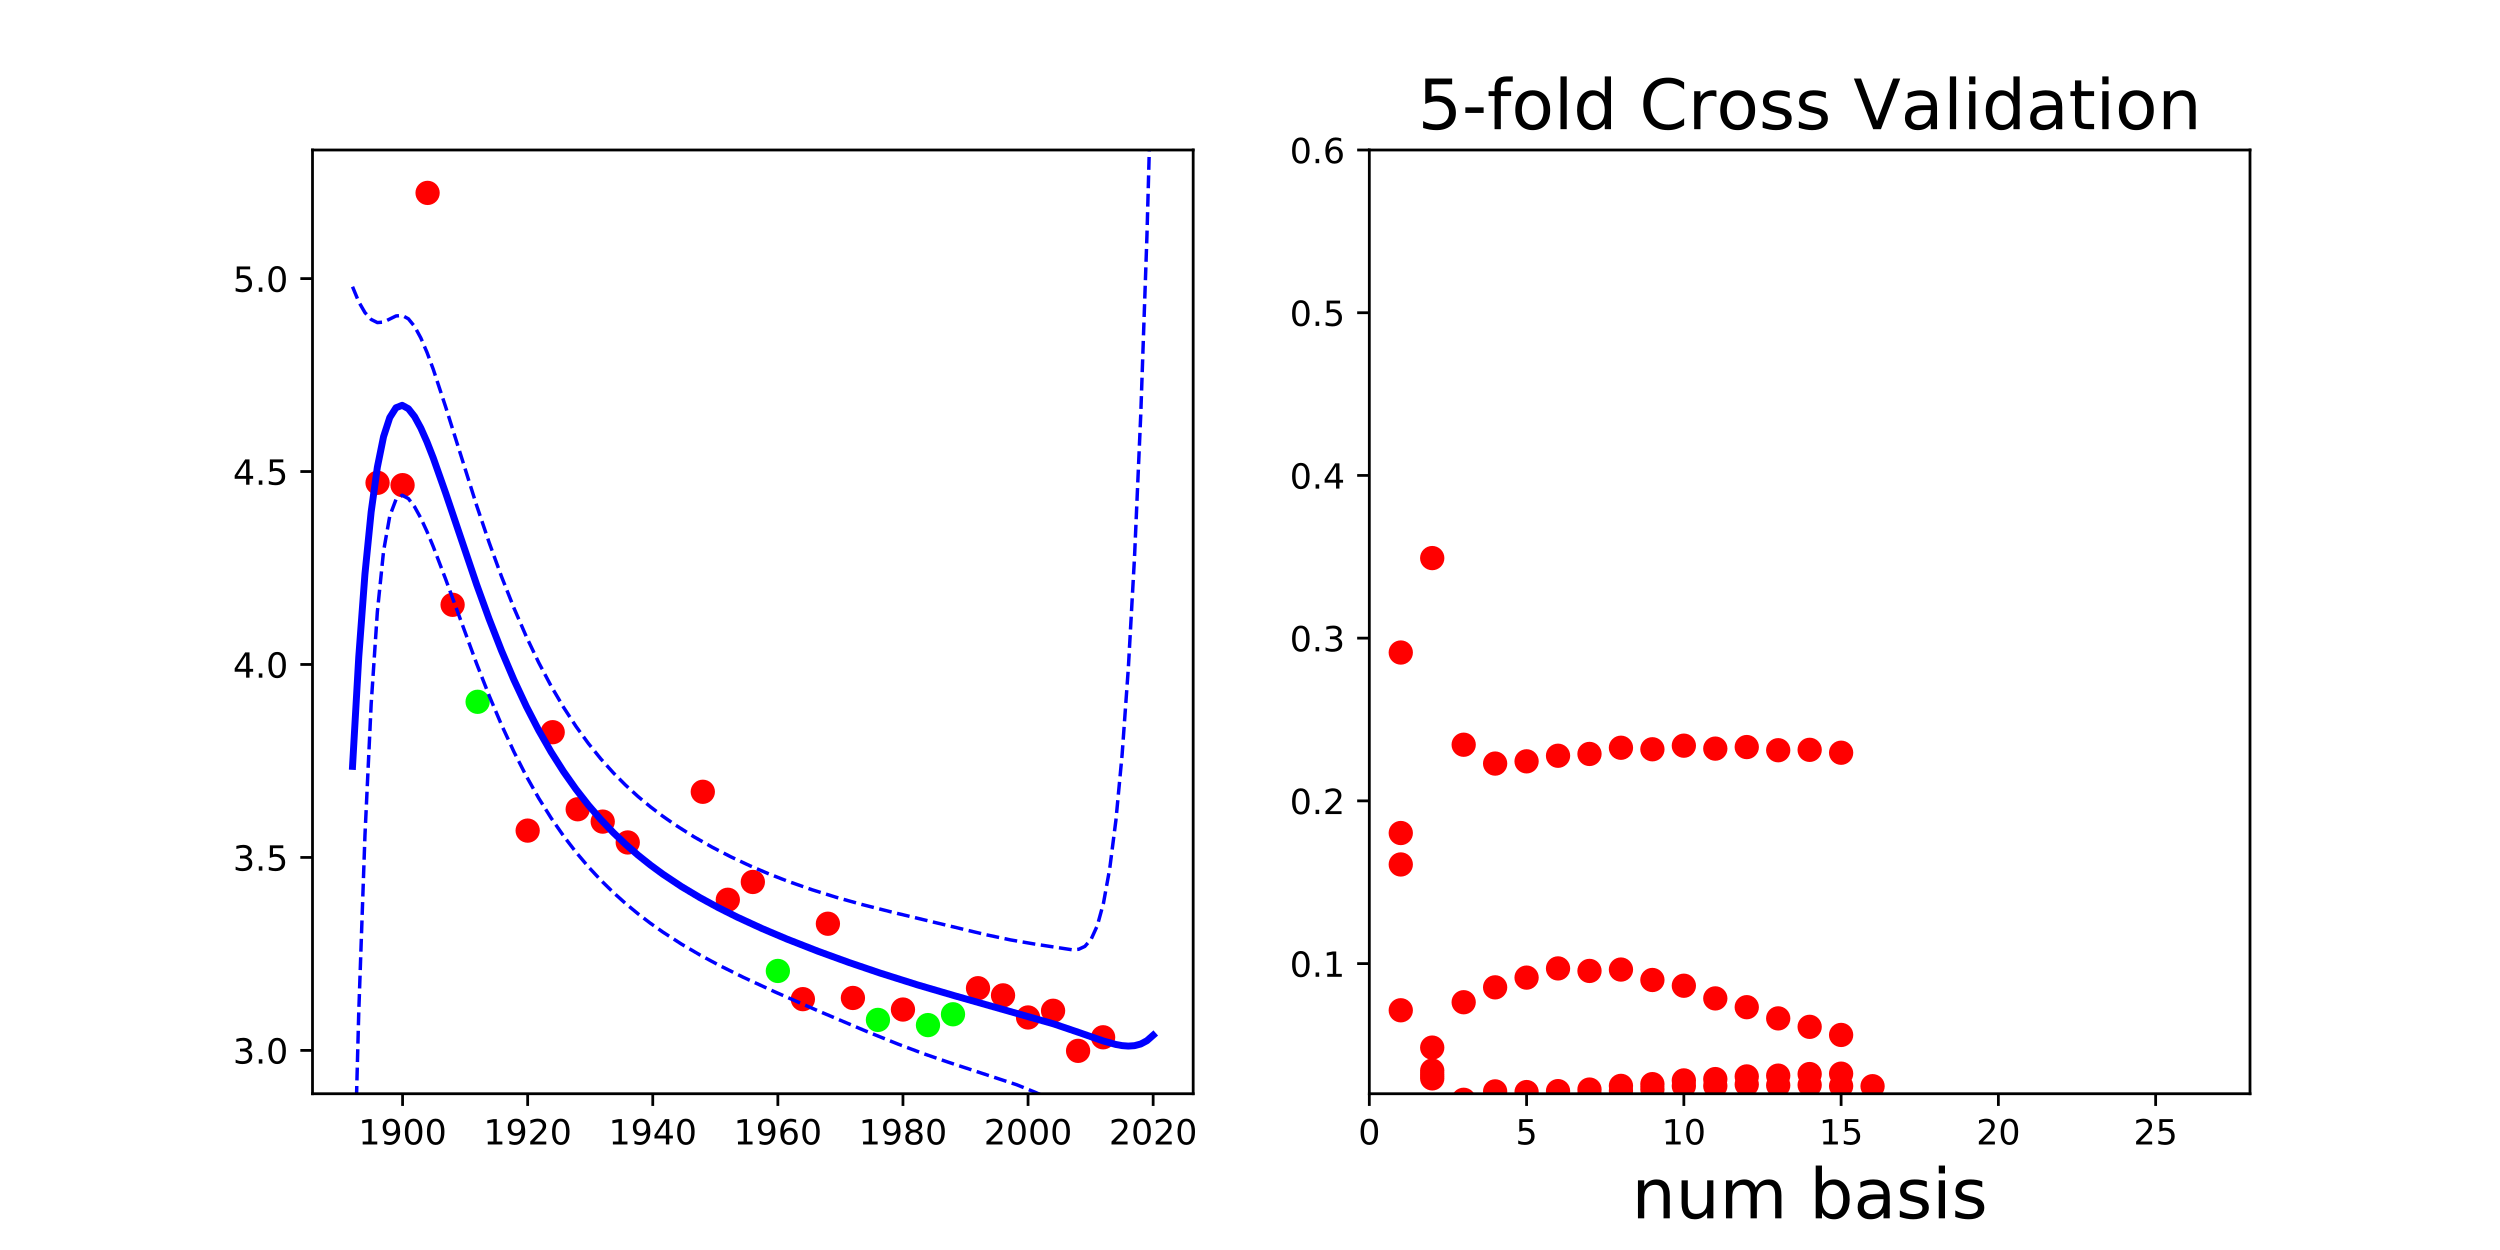 <?xml version="1.0" encoding="utf-8" standalone="no"?>
<!DOCTYPE svg PUBLIC "-//W3C//DTD SVG 1.1//EN"
  "http://www.w3.org/Graphics/SVG/1.1/DTD/svg11.dtd">
<!-- Created with matplotlib (http://matplotlib.org/) -->
<svg height="360pt" version="1.1" viewBox="0 0 720 360" width="720pt" xmlns="http://www.w3.org/2000/svg" xmlns:xlink="http://www.w3.org/1999/xlink">
 <defs>
  <style type="text/css">
*{stroke-linecap:butt;stroke-linejoin:round;}
  </style>
 </defs>
 <g id="figure_1">
  <g id="patch_1">
   <path d="M 0 360 
L 720 360 
L 720 0 
L 0 0 
z
" style="fill:none;"/>
  </g>
  <g id="axes_1">
   <g id="patch_2">
    <path d="M 90 315 
L 343.636 315 
L 343.636 43.2 
L 90 43.2 
z
" style="fill:none;"/>
   </g>
   <g id="matplotlib.axis_1">
    <g id="xtick_1">
     <g id="line2d_1">
      <defs>
       <path d="M 0 0 
L 0 3.5 
" id="m664e2041d6" style="stroke:#000000;stroke-width:0.8;"/>
      </defs>
      <g>
       <use style="stroke:#000000;stroke-width:0.8;" x="115.94" xlink:href="#m664e2041d6" y="315"/>
      </g>
     </g>
     <g id="text_1">
      <!-- 1900 -->
      <defs>
       <path d="M 12.406 8.297 
L 28.516 8.297 
L 28.516 63.922 
L 10.984 60.406 
L 10.984 69.391 
L 28.422 72.906 
L 38.281 72.906 
L 38.281 8.297 
L 54.391 8.297 
L 54.391 0 
L 12.406 0 
z
" id="DejaVuSans-31"/>
       <path d="M 10.984 1.516 
L 10.984 10.5 
Q 14.703 8.734 18.5 7.812 
Q 22.312 6.891 25.984 6.891 
Q 35.75 6.891 40.891 13.453 
Q 46.047 20.016 46.781 33.406 
Q 43.953 29.203 39.594 26.953 
Q 35.25 24.703 29.984 24.703 
Q 19.047 24.703 12.672 31.312 
Q 6.297 37.938 6.297 49.422 
Q 6.297 60.641 12.938 67.422 
Q 19.578 74.219 30.609 74.219 
Q 43.266 74.219 49.922 64.516 
Q 56.594 54.828 56.594 36.375 
Q 56.594 19.141 48.406 8.859 
Q 40.234 -1.422 26.422 -1.422 
Q 22.703 -1.422 18.891 -0.688 
Q 15.094 0.047 10.984 1.516 
z
M 30.609 32.422 
Q 37.25 32.422 41.125 36.953 
Q 45.016 41.5 45.016 49.422 
Q 45.016 57.281 41.125 61.844 
Q 37.25 66.406 30.609 66.406 
Q 23.969 66.406 20.094 61.844 
Q 16.219 57.281 16.219 49.422 
Q 16.219 41.5 20.094 36.953 
Q 23.969 32.422 30.609 32.422 
z
" id="DejaVuSans-39"/>
       <path d="M 31.781 66.406 
Q 24.172 66.406 20.328 58.906 
Q 16.5 51.422 16.5 36.375 
Q 16.5 21.391 20.328 13.891 
Q 24.172 6.391 31.781 6.391 
Q 39.453 6.391 43.281 13.891 
Q 47.125 21.391 47.125 36.375 
Q 47.125 51.422 43.281 58.906 
Q 39.453 66.406 31.781 66.406 
z
M 31.781 74.219 
Q 44.047 74.219 50.516 64.516 
Q 56.984 54.828 56.984 36.375 
Q 56.984 17.969 50.516 8.266 
Q 44.047 -1.422 31.781 -1.422 
Q 19.531 -1.422 13.062 8.266 
Q 6.594 17.969 6.594 36.375 
Q 6.594 54.828 13.062 64.516 
Q 19.531 74.219 31.781 74.219 
z
" id="DejaVuSans-30"/>
      </defs>
      <g transform="translate(103.215 329.598)scale(0.1 -0.1)">
       <use xlink:href="#DejaVuSans-31"/>
       <use x="63.623" xlink:href="#DejaVuSans-39"/>
       <use x="127.246" xlink:href="#DejaVuSans-30"/>
       <use x="190.869" xlink:href="#DejaVuSans-30"/>
      </g>
     </g>
    </g>
    <g id="xtick_2">
     <g id="line2d_2">
      <g>
       <use style="stroke:#000000;stroke-width:0.8;" x="151.968" xlink:href="#m664e2041d6" y="315"/>
      </g>
     </g>
     <g id="text_2">
      <!-- 1920 -->
      <defs>
       <path d="M 19.188 8.297 
L 53.609 8.297 
L 53.609 0 
L 7.328 0 
L 7.328 8.297 
Q 12.938 14.109 22.625 23.891 
Q 32.328 33.688 34.812 36.531 
Q 39.547 41.844 41.422 45.531 
Q 43.312 49.219 43.312 52.781 
Q 43.312 58.594 39.234 62.25 
Q 35.156 65.922 28.609 65.922 
Q 23.969 65.922 18.812 64.312 
Q 13.672 62.703 7.812 59.422 
L 7.812 69.391 
Q 13.766 71.781 18.938 73 
Q 24.125 74.219 28.422 74.219 
Q 39.75 74.219 46.484 68.547 
Q 53.219 62.891 53.219 53.422 
Q 53.219 48.922 51.531 44.891 
Q 49.859 40.875 45.406 35.406 
Q 44.188 33.984 37.641 27.219 
Q 31.109 20.453 19.188 8.297 
z
" id="DejaVuSans-32"/>
      </defs>
      <g transform="translate(139.243 329.598)scale(0.1 -0.1)">
       <use xlink:href="#DejaVuSans-31"/>
       <use x="63.623" xlink:href="#DejaVuSans-39"/>
       <use x="127.246" xlink:href="#DejaVuSans-32"/>
       <use x="190.869" xlink:href="#DejaVuSans-30"/>
      </g>
     </g>
    </g>
    <g id="xtick_3">
     <g id="line2d_3">
      <g>
       <use style="stroke:#000000;stroke-width:0.8;" x="187.996" xlink:href="#m664e2041d6" y="315"/>
      </g>
     </g>
     <g id="text_3">
      <!-- 1940 -->
      <defs>
       <path d="M 37.797 64.312 
L 12.891 25.391 
L 37.797 25.391 
z
M 35.203 72.906 
L 47.609 72.906 
L 47.609 25.391 
L 58.016 25.391 
L 58.016 17.188 
L 47.609 17.188 
L 47.609 0 
L 37.797 0 
L 37.797 17.188 
L 4.891 17.188 
L 4.891 26.703 
z
" id="DejaVuSans-34"/>
      </defs>
      <g transform="translate(175.271 329.598)scale(0.1 -0.1)">
       <use xlink:href="#DejaVuSans-31"/>
       <use x="63.623" xlink:href="#DejaVuSans-39"/>
       <use x="127.246" xlink:href="#DejaVuSans-34"/>
       <use x="190.869" xlink:href="#DejaVuSans-30"/>
      </g>
     </g>
    </g>
    <g id="xtick_4">
     <g id="line2d_4">
      <g>
       <use style="stroke:#000000;stroke-width:0.8;" x="224.024" xlink:href="#m664e2041d6" y="315"/>
      </g>
     </g>
     <g id="text_4">
      <!-- 1960 -->
      <defs>
       <path d="M 33.016 40.375 
Q 26.375 40.375 22.484 35.828 
Q 18.609 31.297 18.609 23.391 
Q 18.609 15.531 22.484 10.953 
Q 26.375 6.391 33.016 6.391 
Q 39.656 6.391 43.531 10.953 
Q 47.406 15.531 47.406 23.391 
Q 47.406 31.297 43.531 35.828 
Q 39.656 40.375 33.016 40.375 
z
M 52.594 71.297 
L 52.594 62.312 
Q 48.875 64.062 45.094 64.984 
Q 41.312 65.922 37.594 65.922 
Q 27.828 65.922 22.672 59.328 
Q 17.531 52.734 16.797 39.406 
Q 19.672 43.656 24.016 45.922 
Q 28.375 48.188 33.594 48.188 
Q 44.578 48.188 50.953 41.516 
Q 57.328 34.859 57.328 23.391 
Q 57.328 12.156 50.688 5.359 
Q 44.047 -1.422 33.016 -1.422 
Q 20.359 -1.422 13.672 8.266 
Q 6.984 17.969 6.984 36.375 
Q 6.984 53.656 15.188 63.938 
Q 23.391 74.219 37.203 74.219 
Q 40.922 74.219 44.703 73.484 
Q 48.484 72.75 52.594 71.297 
z
" id="DejaVuSans-36"/>
      </defs>
      <g transform="translate(211.299 329.598)scale(0.1 -0.1)">
       <use xlink:href="#DejaVuSans-31"/>
       <use x="63.623" xlink:href="#DejaVuSans-39"/>
       <use x="127.246" xlink:href="#DejaVuSans-36"/>
       <use x="190.869" xlink:href="#DejaVuSans-30"/>
      </g>
     </g>
    </g>
    <g id="xtick_5">
     <g id="line2d_5">
      <g>
       <use style="stroke:#000000;stroke-width:0.8;" x="260.052" xlink:href="#m664e2041d6" y="315"/>
      </g>
     </g>
     <g id="text_5">
      <!-- 1980 -->
      <defs>
       <path d="M 31.781 34.625 
Q 24.75 34.625 20.719 30.859 
Q 16.703 27.094 16.703 20.516 
Q 16.703 13.922 20.719 10.156 
Q 24.75 6.391 31.781 6.391 
Q 38.812 6.391 42.859 10.172 
Q 46.922 13.969 46.922 20.516 
Q 46.922 27.094 42.891 30.859 
Q 38.875 34.625 31.781 34.625 
z
M 21.922 38.812 
Q 15.578 40.375 12.031 44.719 
Q 8.5 49.078 8.5 55.328 
Q 8.5 64.062 14.719 69.141 
Q 20.953 74.219 31.781 74.219 
Q 42.672 74.219 48.875 69.141 
Q 55.078 64.062 55.078 55.328 
Q 55.078 49.078 51.531 44.719 
Q 48 40.375 41.703 38.812 
Q 48.828 37.156 52.797 32.312 
Q 56.781 27.484 56.781 20.516 
Q 56.781 9.906 50.312 4.234 
Q 43.844 -1.422 31.781 -1.422 
Q 19.734 -1.422 13.25 4.234 
Q 6.781 9.906 6.781 20.516 
Q 6.781 27.484 10.781 32.312 
Q 14.797 37.156 21.922 38.812 
z
M 18.312 54.391 
Q 18.312 48.734 21.844 45.562 
Q 25.391 42.391 31.781 42.391 
Q 38.141 42.391 41.719 45.562 
Q 45.312 48.734 45.312 54.391 
Q 45.312 60.062 41.719 63.234 
Q 38.141 66.406 31.781 66.406 
Q 25.391 66.406 21.844 63.234 
Q 18.312 60.062 18.312 54.391 
z
" id="DejaVuSans-38"/>
      </defs>
      <g transform="translate(247.327 329.598)scale(0.1 -0.1)">
       <use xlink:href="#DejaVuSans-31"/>
       <use x="63.623" xlink:href="#DejaVuSans-39"/>
       <use x="127.246" xlink:href="#DejaVuSans-38"/>
       <use x="190.869" xlink:href="#DejaVuSans-30"/>
      </g>
     </g>
    </g>
    <g id="xtick_6">
     <g id="line2d_6">
      <g>
       <use style="stroke:#000000;stroke-width:0.8;" x="296.08" xlink:href="#m664e2041d6" y="315"/>
      </g>
     </g>
     <g id="text_6">
      <!-- 2000 -->
      <g transform="translate(283.355 329.598)scale(0.1 -0.1)">
       <use xlink:href="#DejaVuSans-32"/>
       <use x="63.623" xlink:href="#DejaVuSans-30"/>
       <use x="127.246" xlink:href="#DejaVuSans-30"/>
       <use x="190.869" xlink:href="#DejaVuSans-30"/>
      </g>
     </g>
    </g>
    <g id="xtick_7">
     <g id="line2d_7">
      <g>
       <use style="stroke:#000000;stroke-width:0.8;" x="332.107" xlink:href="#m664e2041d6" y="315"/>
      </g>
     </g>
     <g id="text_7">
      <!-- 2020 -->
      <g transform="translate(319.382 329.598)scale(0.1 -0.1)">
       <use xlink:href="#DejaVuSans-32"/>
       <use x="63.623" xlink:href="#DejaVuSans-30"/>
       <use x="127.246" xlink:href="#DejaVuSans-32"/>
       <use x="190.869" xlink:href="#DejaVuSans-30"/>
      </g>
     </g>
    </g>
   </g>
   <g id="matplotlib.axis_2">
    <g id="ytick_1">
     <g id="line2d_8">
      <defs>
       <path d="M 0 0 
L -3.5 0 
" id="m1335f510be" style="stroke:#000000;stroke-width:0.8;"/>
      </defs>
      <g>
       <use style="stroke:#000000;stroke-width:0.8;" x="90" xlink:href="#m1335f510be" y="302.509"/>
      </g>
     </g>
     <g id="text_8">
      <!-- 3.0 -->
      <defs>
       <path d="M 40.578 39.312 
Q 47.656 37.797 51.625 33 
Q 55.609 28.219 55.609 21.188 
Q 55.609 10.406 48.188 4.484 
Q 40.766 -1.422 27.094 -1.422 
Q 22.516 -1.422 17.656 -0.516 
Q 12.797 0.391 7.625 2.203 
L 7.625 11.719 
Q 11.719 9.328 16.594 8.109 
Q 21.484 6.891 26.812 6.891 
Q 36.078 6.891 40.938 10.547 
Q 45.797 14.203 45.797 21.188 
Q 45.797 27.641 41.281 31.266 
Q 36.766 34.906 28.719 34.906 
L 20.219 34.906 
L 20.219 43.016 
L 29.109 43.016 
Q 36.375 43.016 40.234 45.922 
Q 44.094 48.828 44.094 54.297 
Q 44.094 59.906 40.109 62.906 
Q 36.141 65.922 28.719 65.922 
Q 24.656 65.922 20.016 65.031 
Q 15.375 64.156 9.812 62.312 
L 9.812 71.094 
Q 15.438 72.656 20.344 73.438 
Q 25.25 74.219 29.594 74.219 
Q 40.828 74.219 47.359 69.109 
Q 53.906 64.016 53.906 55.328 
Q 53.906 49.266 50.438 45.094 
Q 46.969 40.922 40.578 39.312 
z
" id="DejaVuSans-33"/>
       <path d="M 10.688 12.406 
L 21 12.406 
L 21 0 
L 10.688 0 
z
" id="DejaVuSans-2e"/>
      </defs>
      <g transform="translate(67.097 306.309)scale(0.1 -0.1)">
       <use xlink:href="#DejaVuSans-33"/>
       <use x="63.623" xlink:href="#DejaVuSans-2e"/>
       <use x="95.41" xlink:href="#DejaVuSans-30"/>
      </g>
     </g>
    </g>
    <g id="ytick_2">
     <g id="line2d_9">
      <g>
       <use style="stroke:#000000;stroke-width:0.8;" x="90" xlink:href="#m1335f510be" y="246.941"/>
      </g>
     </g>
     <g id="text_9">
      <!-- 3.5 -->
      <defs>
       <path d="M 10.797 72.906 
L 49.516 72.906 
L 49.516 64.594 
L 19.828 64.594 
L 19.828 46.734 
Q 21.969 47.469 24.109 47.828 
Q 26.266 48.188 28.422 48.188 
Q 40.625 48.188 47.75 41.5 
Q 54.891 34.812 54.891 23.391 
Q 54.891 11.625 47.562 5.094 
Q 40.234 -1.422 26.906 -1.422 
Q 22.312 -1.422 17.547 -0.641 
Q 12.797 0.141 7.719 1.703 
L 7.719 11.625 
Q 12.109 9.234 16.797 8.062 
Q 21.484 6.891 26.703 6.891 
Q 35.156 6.891 40.078 11.328 
Q 45.016 15.766 45.016 23.391 
Q 45.016 31 40.078 35.438 
Q 35.156 39.891 26.703 39.891 
Q 22.75 39.891 18.812 39.016 
Q 14.891 38.141 10.797 36.281 
z
" id="DejaVuSans-35"/>
      </defs>
      <g transform="translate(67.097 250.74)scale(0.1 -0.1)">
       <use xlink:href="#DejaVuSans-33"/>
       <use x="63.623" xlink:href="#DejaVuSans-2e"/>
       <use x="95.41" xlink:href="#DejaVuSans-35"/>
      </g>
     </g>
    </g>
    <g id="ytick_3">
     <g id="line2d_10">
      <g>
       <use style="stroke:#000000;stroke-width:0.8;" x="90" xlink:href="#m1335f510be" y="191.373"/>
      </g>
     </g>
     <g id="text_10">
      <!-- 4.0 -->
      <g transform="translate(67.097 195.172)scale(0.1 -0.1)">
       <use xlink:href="#DejaVuSans-34"/>
       <use x="63.623" xlink:href="#DejaVuSans-2e"/>
       <use x="95.41" xlink:href="#DejaVuSans-30"/>
      </g>
     </g>
    </g>
    <g id="ytick_4">
     <g id="line2d_11">
      <g>
       <use style="stroke:#000000;stroke-width:0.8;" x="90" xlink:href="#m1335f510be" y="135.804"/>
      </g>
     </g>
     <g id="text_11">
      <!-- 4.5 -->
      <g transform="translate(67.097 139.604)scale(0.1 -0.1)">
       <use xlink:href="#DejaVuSans-34"/>
       <use x="63.623" xlink:href="#DejaVuSans-2e"/>
       <use x="95.41" xlink:href="#DejaVuSans-35"/>
      </g>
     </g>
    </g>
    <g id="ytick_5">
     <g id="line2d_12">
      <g>
       <use style="stroke:#000000;stroke-width:0.8;" x="90" xlink:href="#m1335f510be" y="80.236"/>
      </g>
     </g>
     <g id="text_12">
      <!-- 5.0 -->
      <g transform="translate(67.097 84.035)scale(0.1 -0.1)">
       <use xlink:href="#DejaVuSans-35"/>
       <use x="63.623" xlink:href="#DejaVuSans-2e"/>
       <use x="95.41" xlink:href="#DejaVuSans-30"/>
      </g>
     </g>
    </g>
   </g>
   <g id="line2d_13">
    <defs>
     <path d="M 0 3 
C 0.796 3 1.559 2.684 2.121 2.121 
C 2.684 1.559 3 0.796 3 0 
C 3 -0.796 2.684 -1.559 2.121 -2.121 
C 1.559 -2.684 0.796 -3 0 -3 
C -0.796 -3 -1.559 -2.684 -2.121 -2.121 
C -2.684 -1.559 -3 -0.796 -3 0 
C -3 0.796 -2.684 1.559 -2.121 2.121 
C -1.559 2.684 -0.796 3 0 3 
z
" id="m34c8373eaf" style="stroke:#ff0000;"/>
    </defs>
    <g clip-path="url(#pb509b22d2d)">
     <use style="fill:#ff0000;stroke:#ff0000;" x="202.407" xlink:href="#m34c8373eaf" y="228.036"/>
     <use style="fill:#ff0000;stroke:#ff0000;" x="159.174" xlink:href="#m34c8373eaf" y="210.872"/>
     <use style="fill:#ff0000;stroke:#ff0000;" x="173.585" xlink:href="#m34c8373eaf" y="236.623"/>
     <use style="fill:#ff0000;stroke:#ff0000;" x="180.79" xlink:href="#m34c8373eaf" y="242.628"/>
     <use style="fill:#ff0000;stroke:#ff0000;" x="260.052" xlink:href="#m34c8373eaf" y="290.749"/>
     <use style="fill:#ff0000;stroke:#ff0000;" x="288.874" xlink:href="#m34c8373eaf" y="286.667"/>
     <use style="fill:#ff0000;stroke:#ff0000;" x="123.146" xlink:href="#m34c8373eaf" y="55.555"/>
     <use style="fill:#ff0000;stroke:#ff0000;" x="166.379" xlink:href="#m34c8373eaf" y="233.067"/>
     <use style="fill:#ff0000;stroke:#ff0000;" x="310.491" xlink:href="#m34c8373eaf" y="302.645"/>
     <use style="fill:#ff0000;stroke:#ff0000;" x="115.94" xlink:href="#m34c8373eaf" y="139.724"/>
     <use style="fill:#ff0000;stroke:#ff0000;" x="303.285" xlink:href="#m34c8373eaf" y="291.1"/>
     <use style="fill:#ff0000;stroke:#ff0000;" x="108.735" xlink:href="#m34c8373eaf" y="139.046"/>
     <use style="fill:#ff0000;stroke:#ff0000;" x="238.435" xlink:href="#m34c8373eaf" y="266.035"/>
     <use style="fill:#ff0000;stroke:#ff0000;" x="151.968" xlink:href="#m34c8373eaf" y="239.216"/>
     <use style="fill:#ff0000;stroke:#ff0000;" x="130.351" xlink:href="#m34c8373eaf" y="174.182"/>
     <use style="fill:#ff0000;stroke:#ff0000;" x="317.696" xlink:href="#m34c8373eaf" y="298.739"/>
     <use style="fill:#ff0000;stroke:#ff0000;" x="216.818" xlink:href="#m34c8373eaf" y="254.006"/>
     <use style="fill:#ff0000;stroke:#ff0000;" x="281.668" xlink:href="#m34c8373eaf" y="284.603"/>
     <use style="fill:#ff0000;stroke:#ff0000;" x="296.08" xlink:href="#m34c8373eaf" y="293.032"/>
     <use style="fill:#ff0000;stroke:#ff0000;" x="231.229" xlink:href="#m34c8373eaf" y="287.755"/>
     <use style="fill:#ff0000;stroke:#ff0000;" x="209.613" xlink:href="#m34c8373eaf" y="259.134"/>
     <use style="fill:#ff0000;stroke:#ff0000;" x="245.64" xlink:href="#m34c8373eaf" y="287.413"/>
    </g>
   </g>
   <g id="line2d_14">
    <defs>
     <path d="M 0 3 
C 0.796 3 1.559 2.684 2.121 2.121 
C 2.684 1.559 3 0.796 3 0 
C 3 -0.796 2.684 -1.559 2.121 -2.121 
C 1.559 -2.684 0.796 -3 0 -3 
C -0.796 -3 -1.559 -2.684 -2.121 -2.121 
C -2.684 -1.559 -3 -0.796 -3 0 
C -3 0.796 -2.684 1.559 -2.121 2.121 
C -1.559 2.684 -0.796 3 0 3 
z
" id="m649f8ab9dd" style="stroke:#00ff00;"/>
    </defs>
    <g clip-path="url(#pb509b22d2d)">
     <use style="fill:#00ff00;stroke:#00ff00;" x="274.463" xlink:href="#m649f8ab9dd" y="292.11"/>
     <use style="fill:#00ff00;stroke:#00ff00;" x="137.557" xlink:href="#m649f8ab9dd" y="202.118"/>
     <use style="fill:#00ff00;stroke:#00ff00;" x="252.846" xlink:href="#m649f8ab9dd" y="293.734"/>
     <use style="fill:#00ff00;stroke:#00ff00;" x="224.024" xlink:href="#m649f8ab9dd" y="279.634"/>
     <use style="fill:#00ff00;stroke:#00ff00;" x="267.257" xlink:href="#m649f8ab9dd" y="295.227"/>
    </g>
   </g>
   <g id="line2d_15">
    <path clip-path="url(#pb509b22d2d)" d="M 101.529 220.71 
L 103.316 189.324 
L 105.104 165.331 
L 106.891 147.437 
L 108.679 134.549 
L 110.466 125.747 
L 112.254 120.256 
L 114.041 117.431 
L 115.828 116.731 
L 117.616 117.708 
L 119.403 119.989 
L 121.191 123.268 
L 122.978 127.293 
L 124.766 131.859 
L 128.34 141.976 
L 137.278 168.384 
L 140.852 178.237 
L 144.427 187.391 
L 148.002 195.791 
L 151.577 203.434 
L 155.152 210.354 
L 158.727 216.599 
L 162.302 222.228 
L 165.876 227.301 
L 169.451 231.878 
L 173.026 236.015 
L 176.601 239.765 
L 180.176 243.173 
L 183.751 246.284 
L 187.326 249.134 
L 190.9 251.757 
L 196.263 255.331 
L 201.625 258.543 
L 206.987 261.464 
L 212.35 264.149 
L 219.499 267.437 
L 226.649 270.463 
L 235.586 273.961 
L 244.523 277.207 
L 253.461 280.242 
L 264.185 283.632 
L 274.91 286.773 
L 303.509 294.903 
L 310.658 297.332 
L 317.808 299.821 
L 321.383 300.814 
L 323.17 301.137 
L 324.958 301.273 
L 326.745 301.15 
L 328.533 300.673 
L 330.32 299.724 
L 332.107 298.152 
L 332.107 298.152 
" style="fill:none;stroke:#0000ff;stroke-linecap:square;stroke-width:2;"/>
   </g>
   <g id="line2d_16">
    <path clip-path="url(#pb509b22d2d)" d="M 101.529 82.57 
L 103.316 86.925 
L 105.104 90.018 
L 106.891 92.002 
L 108.679 92.903 
L 110.466 92.761 
L 114.041 91.002 
L 115.828 90.836 
L 117.616 91.819 
L 119.403 94.025 
L 121.191 97.319 
L 122.978 101.49 
L 124.766 106.316 
L 128.34 117.166 
L 137.278 145.605 
L 140.852 156.19 
L 144.427 166.031 
L 148.002 175.08 
L 151.577 183.338 
L 155.152 190.832 
L 158.727 197.603 
L 162.302 203.703 
L 165.876 209.187 
L 169.451 214.114 
L 173.026 218.543 
L 176.601 222.53 
L 180.176 226.131 
L 183.751 229.393 
L 187.326 232.364 
L 190.9 235.081 
L 194.475 237.58 
L 199.838 240.983 
L 205.2 244.038 
L 210.562 246.803 
L 215.924 249.32 
L 221.287 251.617 
L 226.649 253.714 
L 233.799 256.228 
L 240.948 258.459 
L 248.098 260.457 
L 257.035 262.729 
L 283.847 269.173 
L 290.997 270.689 
L 298.146 271.917 
L 308.871 273.554 
L 310.658 273.389 
L 312.446 272.555 
L 314.233 270.52 
L 316.021 266.603 
L 317.808 260.068 
L 319.595 250.19 
L 321.383 236.225 
L 323.17 217.328 
L 324.958 192.469 
L 326.745 160.376 
L 328.533 119.482 
L 330.32 67.873 
L 332.107 3.23 
L 332.107 3.23 
" style="fill:none;stroke:#0000ff;stroke-dasharray:3.7,1.6;stroke-dashoffset:0;"/>
   </g>
   <g id="line2d_17">
    <path clip-path="url(#pb509b22d2d)" d="M 101.529 358.85 
L 103.316 291.723 
L 105.104 240.644 
L 106.891 202.873 
L 108.679 176.196 
L 110.466 158.733 
L 112.254 148.619 
L 114.041 143.86 
L 115.828 142.627 
L 117.616 143.596 
L 119.403 145.953 
L 121.191 149.217 
L 122.978 153.097 
L 124.766 157.403 
L 128.34 166.787 
L 137.278 191.163 
L 140.852 200.284 
L 144.427 208.752 
L 148.002 216.501 
L 151.577 223.53 
L 155.152 229.876 
L 158.727 235.595 
L 162.302 240.754 
L 165.876 245.416 
L 169.451 249.643 
L 173.026 253.488 
L 176.601 256.999 
L 180.176 260.216 
L 183.751 263.174 
L 187.326 265.904 
L 190.9 268.433 
L 196.263 271.904 
L 201.625 275.05 
L 206.987 277.94 
L 214.137 281.493 
L 223.074 285.621 
L 235.586 291.111 
L 249.886 297.176 
L 258.823 300.775 
L 265.973 303.457 
L 273.122 305.92 
L 292.784 312.393 
L 298.146 314.581 
L 303.509 317.003 
L 307.083 318.776 
L 308.871 319.852 
L 310.658 321.275 
L 312.446 323.382 
L 314.233 326.689 
L 316.021 331.853 
L 317.808 339.575 
L 319.595 350.532 
L 320.854 361 
L 320.854 361 
" style="fill:none;stroke:#0000ff;stroke-dasharray:3.7,1.6;stroke-dashoffset:0;"/>
   </g>
   <g id="patch_3">
    <path d="M 90 315 
L 90 43.2 
" style="fill:none;stroke:#000000;stroke-linecap:square;stroke-linejoin:miter;stroke-width:0.8;"/>
   </g>
   <g id="patch_4">
    <path d="M 343.636 315 
L 343.636 43.2 
" style="fill:none;stroke:#000000;stroke-linecap:square;stroke-linejoin:miter;stroke-width:0.8;"/>
   </g>
   <g id="patch_5">
    <path d="M 90 315 
L 343.636 315 
" style="fill:none;stroke:#000000;stroke-linecap:square;stroke-linejoin:miter;stroke-width:0.8;"/>
   </g>
   <g id="patch_6">
    <path d="M 90 43.2 
L 343.636 43.2 
" style="fill:none;stroke:#000000;stroke-linecap:square;stroke-linejoin:miter;stroke-width:0.8;"/>
   </g>
  </g>
  <g id="axes_2">
   <g id="patch_7">
    <path d="M 394.364 315 
L 648 315 
L 648 43.2 
L 394.364 43.2 
z
" style="fill:none;"/>
   </g>
   <g id="matplotlib.axis_3">
    <g id="xtick_8">
     <g id="line2d_18">
      <g>
       <use style="stroke:#000000;stroke-width:0.8;" x="394.364" xlink:href="#m664e2041d6" y="315"/>
      </g>
     </g>
     <g id="text_13">
      <!-- 0 -->
      <g transform="translate(391.182 329.598)scale(0.1 -0.1)">
       <use xlink:href="#DejaVuSans-30"/>
      </g>
     </g>
    </g>
    <g id="xtick_9">
     <g id="line2d_19">
      <g>
       <use style="stroke:#000000;stroke-width:0.8;" x="439.656" xlink:href="#m664e2041d6" y="315"/>
      </g>
     </g>
     <g id="text_14">
      <!-- 5 -->
      <g transform="translate(436.475 329.598)scale(0.1 -0.1)">
       <use xlink:href="#DejaVuSans-35"/>
      </g>
     </g>
    </g>
    <g id="xtick_10">
     <g id="line2d_20">
      <g>
       <use style="stroke:#000000;stroke-width:0.8;" x="484.948" xlink:href="#m664e2041d6" y="315"/>
      </g>
     </g>
     <g id="text_15">
      <!-- 10 -->
      <g transform="translate(478.586 329.598)scale(0.1 -0.1)">
       <use xlink:href="#DejaVuSans-31"/>
       <use x="63.623" xlink:href="#DejaVuSans-30"/>
      </g>
     </g>
    </g>
    <g id="xtick_11">
     <g id="line2d_21">
      <g>
       <use style="stroke:#000000;stroke-width:0.8;" x="530.24" xlink:href="#m664e2041d6" y="315"/>
      </g>
     </g>
     <g id="text_16">
      <!-- 15 -->
      <g transform="translate(523.878 329.598)scale(0.1 -0.1)">
       <use xlink:href="#DejaVuSans-31"/>
       <use x="63.623" xlink:href="#DejaVuSans-35"/>
      </g>
     </g>
    </g>
    <g id="xtick_12">
     <g id="line2d_22">
      <g>
       <use style="stroke:#000000;stroke-width:0.8;" x="575.532" xlink:href="#m664e2041d6" y="315"/>
      </g>
     </g>
     <g id="text_17">
      <!-- 20 -->
      <g transform="translate(569.17 329.598)scale(0.1 -0.1)">
       <use xlink:href="#DejaVuSans-32"/>
       <use x="63.623" xlink:href="#DejaVuSans-30"/>
      </g>
     </g>
    </g>
    <g id="xtick_13">
     <g id="line2d_23">
      <g>
       <use style="stroke:#000000;stroke-width:0.8;" x="620.825" xlink:href="#m664e2041d6" y="315"/>
      </g>
     </g>
     <g id="text_18">
      <!-- 25 -->
      <g transform="translate(614.462 329.598)scale(0.1 -0.1)">
       <use xlink:href="#DejaVuSans-32"/>
       <use x="63.623" xlink:href="#DejaVuSans-35"/>
      </g>
     </g>
    </g>
    <g id="text_19">
     <!-- num basis -->
     <defs>
      <path d="M 54.891 33.016 
L 54.891 0 
L 45.906 0 
L 45.906 32.719 
Q 45.906 40.484 42.875 44.328 
Q 39.844 48.188 33.797 48.188 
Q 26.516 48.188 22.312 43.547 
Q 18.109 38.922 18.109 30.906 
L 18.109 0 
L 9.078 0 
L 9.078 54.688 
L 18.109 54.688 
L 18.109 46.188 
Q 21.344 51.125 25.703 53.562 
Q 30.078 56 35.797 56 
Q 45.219 56 50.047 50.172 
Q 54.891 44.344 54.891 33.016 
z
" id="DejaVuSans-6e"/>
      <path d="M 8.5 21.578 
L 8.5 54.688 
L 17.484 54.688 
L 17.484 21.922 
Q 17.484 14.156 20.5 10.266 
Q 23.531 6.391 29.594 6.391 
Q 36.859 6.391 41.078 11.031 
Q 45.312 15.672 45.312 23.688 
L 45.312 54.688 
L 54.297 54.688 
L 54.297 0 
L 45.312 0 
L 45.312 8.406 
Q 42.047 3.422 37.719 1 
Q 33.406 -1.422 27.688 -1.422 
Q 18.266 -1.422 13.375 4.438 
Q 8.5 10.297 8.5 21.578 
z
M 31.109 56 
z
" id="DejaVuSans-75"/>
      <path d="M 52 44.188 
Q 55.375 50.25 60.062 53.125 
Q 64.75 56 71.094 56 
Q 79.641 56 84.281 50.016 
Q 88.922 44.047 88.922 33.016 
L 88.922 0 
L 79.891 0 
L 79.891 32.719 
Q 79.891 40.578 77.094 44.375 
Q 74.312 48.188 68.609 48.188 
Q 61.625 48.188 57.562 43.547 
Q 53.516 38.922 53.516 30.906 
L 53.516 0 
L 44.484 0 
L 44.484 32.719 
Q 44.484 40.625 41.703 44.406 
Q 38.922 48.188 33.109 48.188 
Q 26.219 48.188 22.156 43.531 
Q 18.109 38.875 18.109 30.906 
L 18.109 0 
L 9.078 0 
L 9.078 54.688 
L 18.109 54.688 
L 18.109 46.188 
Q 21.188 51.219 25.484 53.609 
Q 29.781 56 35.688 56 
Q 41.656 56 45.828 52.969 
Q 50 49.953 52 44.188 
z
" id="DejaVuSans-6d"/>
      <path id="DejaVuSans-20"/>
      <path d="M 48.688 27.297 
Q 48.688 37.203 44.609 42.844 
Q 40.531 48.484 33.406 48.484 
Q 26.266 48.484 22.188 42.844 
Q 18.109 37.203 18.109 27.297 
Q 18.109 17.391 22.188 11.75 
Q 26.266 6.109 33.406 6.109 
Q 40.531 6.109 44.609 11.75 
Q 48.688 17.391 48.688 27.297 
z
M 18.109 46.391 
Q 20.953 51.266 25.266 53.625 
Q 29.594 56 35.594 56 
Q 45.562 56 51.781 48.094 
Q 58.016 40.188 58.016 27.297 
Q 58.016 14.406 51.781 6.484 
Q 45.562 -1.422 35.594 -1.422 
Q 29.594 -1.422 25.266 0.953 
Q 20.953 3.328 18.109 8.203 
L 18.109 0 
L 9.078 0 
L 9.078 75.984 
L 18.109 75.984 
z
" id="DejaVuSans-62"/>
      <path d="M 34.281 27.484 
Q 23.391 27.484 19.188 25 
Q 14.984 22.516 14.984 16.5 
Q 14.984 11.719 18.141 8.906 
Q 21.297 6.109 26.703 6.109 
Q 34.188 6.109 38.703 11.406 
Q 43.219 16.703 43.219 25.484 
L 43.219 27.484 
z
M 52.203 31.203 
L 52.203 0 
L 43.219 0 
L 43.219 8.297 
Q 40.141 3.328 35.547 0.953 
Q 30.953 -1.422 24.312 -1.422 
Q 15.922 -1.422 10.953 3.297 
Q 6 8.016 6 15.922 
Q 6 25.141 12.172 29.828 
Q 18.359 34.516 30.609 34.516 
L 43.219 34.516 
L 43.219 35.406 
Q 43.219 41.609 39.141 45 
Q 35.062 48.391 27.688 48.391 
Q 23 48.391 18.547 47.266 
Q 14.109 46.141 10.016 43.891 
L 10.016 52.203 
Q 14.938 54.109 19.578 55.047 
Q 24.219 56 28.609 56 
Q 40.484 56 46.344 49.844 
Q 52.203 43.703 52.203 31.203 
z
" id="DejaVuSans-61"/>
      <path d="M 44.281 53.078 
L 44.281 44.578 
Q 40.484 46.531 36.375 47.5 
Q 32.281 48.484 27.875 48.484 
Q 21.188 48.484 17.844 46.438 
Q 14.5 44.391 14.5 40.281 
Q 14.5 37.156 16.891 35.375 
Q 19.281 33.594 26.516 31.984 
L 29.594 31.297 
Q 39.156 29.25 43.188 25.516 
Q 47.219 21.781 47.219 15.094 
Q 47.219 7.469 41.188 3.016 
Q 35.156 -1.422 24.609 -1.422 
Q 20.219 -1.422 15.453 -0.562 
Q 10.688 0.297 5.422 2 
L 5.422 11.281 
Q 10.406 8.688 15.234 7.391 
Q 20.062 6.109 24.812 6.109 
Q 31.156 6.109 34.562 8.281 
Q 37.984 10.453 37.984 14.406 
Q 37.984 18.062 35.516 20.016 
Q 33.062 21.969 24.703 23.781 
L 21.578 24.516 
Q 13.234 26.266 9.516 29.906 
Q 5.812 33.547 5.812 39.891 
Q 5.812 47.609 11.281 51.797 
Q 16.75 56 26.812 56 
Q 31.781 56 36.172 55.266 
Q 40.578 54.547 44.281 53.078 
z
" id="DejaVuSans-73"/>
      <path d="M 9.422 54.688 
L 18.406 54.688 
L 18.406 0 
L 9.422 0 
z
M 9.422 75.984 
L 18.406 75.984 
L 18.406 64.594 
L 9.422 64.594 
z
" id="DejaVuSans-69"/>
     </defs>
     <g transform="translate(469.915 350.875)scale(0.2 -0.2)">
      <use xlink:href="#DejaVuSans-6e"/>
      <use x="63.379" xlink:href="#DejaVuSans-75"/>
      <use x="126.758" xlink:href="#DejaVuSans-6d"/>
      <use x="224.17" xlink:href="#DejaVuSans-20"/>
      <use x="255.957" xlink:href="#DejaVuSans-62"/>
      <use x="319.434" xlink:href="#DejaVuSans-61"/>
      <use x="380.713" xlink:href="#DejaVuSans-73"/>
      <use x="432.812" xlink:href="#DejaVuSans-69"/>
      <use x="460.596" xlink:href="#DejaVuSans-73"/>
     </g>
    </g>
   </g>
   <g id="matplotlib.axis_4">
    <g id="ytick_6">
     <g id="line2d_24">
      <g>
       <use style="stroke:#000000;stroke-width:0.8;" x="394.364" xlink:href="#m1335f510be" y="277.51"/>
      </g>
     </g>
     <g id="text_20">
      <!-- 0.1 -->
      <g transform="translate(371.461 281.31)scale(0.1 -0.1)">
       <use xlink:href="#DejaVuSans-30"/>
       <use x="63.623" xlink:href="#DejaVuSans-2e"/>
       <use x="95.41" xlink:href="#DejaVuSans-31"/>
      </g>
     </g>
    </g>
    <g id="ytick_7">
     <g id="line2d_25">
      <g>
       <use style="stroke:#000000;stroke-width:0.8;" x="394.364" xlink:href="#m1335f510be" y="230.648"/>
      </g>
     </g>
     <g id="text_21">
      <!-- 0.2 -->
      <g transform="translate(371.461 234.447)scale(0.1 -0.1)">
       <use xlink:href="#DejaVuSans-30"/>
       <use x="63.623" xlink:href="#DejaVuSans-2e"/>
       <use x="95.41" xlink:href="#DejaVuSans-32"/>
      </g>
     </g>
    </g>
    <g id="ytick_8">
     <g id="line2d_26">
      <g>
       <use style="stroke:#000000;stroke-width:0.8;" x="394.364" xlink:href="#m1335f510be" y="183.786"/>
      </g>
     </g>
     <g id="text_22">
      <!-- 0.3 -->
      <g transform="translate(371.461 187.585)scale(0.1 -0.1)">
       <use xlink:href="#DejaVuSans-30"/>
       <use x="63.623" xlink:href="#DejaVuSans-2e"/>
       <use x="95.41" xlink:href="#DejaVuSans-33"/>
      </g>
     </g>
    </g>
    <g id="ytick_9">
     <g id="line2d_27">
      <g>
       <use style="stroke:#000000;stroke-width:0.8;" x="394.364" xlink:href="#m1335f510be" y="136.924"/>
      </g>
     </g>
     <g id="text_23">
      <!-- 0.4 -->
      <g transform="translate(371.461 140.723)scale(0.1 -0.1)">
       <use xlink:href="#DejaVuSans-30"/>
       <use x="63.623" xlink:href="#DejaVuSans-2e"/>
       <use x="95.41" xlink:href="#DejaVuSans-34"/>
      </g>
     </g>
    </g>
    <g id="ytick_10">
     <g id="line2d_28">
      <g>
       <use style="stroke:#000000;stroke-width:0.8;" x="394.364" xlink:href="#m1335f510be" y="90.062"/>
      </g>
     </g>
     <g id="text_24">
      <!-- 0.5 -->
      <g transform="translate(371.461 93.861)scale(0.1 -0.1)">
       <use xlink:href="#DejaVuSans-30"/>
       <use x="63.623" xlink:href="#DejaVuSans-2e"/>
       <use x="95.41" xlink:href="#DejaVuSans-35"/>
      </g>
     </g>
    </g>
    <g id="ytick_11">
     <g id="line2d_29">
      <g>
       <use style="stroke:#000000;stroke-width:0.8;" x="394.364" xlink:href="#m1335f510be" y="43.2"/>
      </g>
     </g>
     <g id="text_25">
      <!-- 0.6 -->
      <g transform="translate(371.461 46.999)scale(0.1 -0.1)">
       <use xlink:href="#DejaVuSans-30"/>
       <use x="63.623" xlink:href="#DejaVuSans-2e"/>
       <use x="95.41" xlink:href="#DejaVuSans-36"/>
      </g>
     </g>
    </g>
   </g>
   <g id="line2d_30">
    <g clip-path="url(#pe28e10ad64)">
     <use style="fill:#ff0000;stroke:#ff0000;" x="403.422" xlink:href="#m34c8373eaf" y="239.91"/>
    </g>
   </g>
   <g id="line2d_31">
    <g clip-path="url(#pe28e10ad64)">
     <use style="fill:#ff0000;stroke:#ff0000;" x="403.422" xlink:href="#m34c8373eaf" y="290.962"/>
    </g>
   </g>
   <g id="line2d_32">
    <g clip-path="url(#pe28e10ad64)"/>
   </g>
   <g id="line2d_33">
    <g clip-path="url(#pe28e10ad64)">
     <use style="fill:#ff0000;stroke:#ff0000;" x="403.422" xlink:href="#m34c8373eaf" y="187.926"/>
    </g>
   </g>
   <g id="line2d_34">
    <g clip-path="url(#pe28e10ad64)">
     <use style="fill:#ff0000;stroke:#ff0000;" x="403.422" xlink:href="#m34c8373eaf" y="248.965"/>
    </g>
   </g>
   <g id="line2d_35">
    <g clip-path="url(#pe28e10ad64)">
     <use style="fill:#ff0000;stroke:#ff0000;" x="412.481" xlink:href="#m34c8373eaf" y="309.515"/>
    </g>
   </g>
   <g id="line2d_36">
    <g clip-path="url(#pe28e10ad64)">
     <use style="fill:#ff0000;stroke:#ff0000;" x="412.481" xlink:href="#m34c8373eaf" y="310.572"/>
    </g>
   </g>
   <g id="line2d_37">
    <g clip-path="url(#pe28e10ad64)">
     <use style="fill:#ff0000;stroke:#ff0000;" x="412.481" xlink:href="#m34c8373eaf" y="160.73"/>
    </g>
   </g>
   <g id="line2d_38">
    <g clip-path="url(#pe28e10ad64)">
     <use style="fill:#ff0000;stroke:#ff0000;" x="412.481" xlink:href="#m34c8373eaf" y="301.71"/>
    </g>
   </g>
   <g id="line2d_39">
    <g clip-path="url(#pe28e10ad64)">
     <use style="fill:#ff0000;stroke:#ff0000;" x="412.481" xlink:href="#m34c8373eaf" y="308.333"/>
    </g>
   </g>
   <g id="line2d_40">
    <g clip-path="url(#pe28e10ad64)">
     <use style="fill:#ff0000;stroke:#ff0000;" x="421.539" xlink:href="#m34c8373eaf" y="317.002"/>
    </g>
   </g>
   <g id="line2d_41">
    <g clip-path="url(#pe28e10ad64)">
     <use style="fill:#ff0000;stroke:#ff0000;" x="421.539" xlink:href="#m34c8373eaf" y="316.741"/>
    </g>
   </g>
   <g id="line2d_42">
    <g clip-path="url(#pe28e10ad64)">
     <use style="fill:#ff0000;stroke:#ff0000;" x="421.539" xlink:href="#m34c8373eaf" y="214.481"/>
    </g>
   </g>
   <g id="line2d_43">
    <g clip-path="url(#pe28e10ad64)">
     <use style="fill:#ff0000;stroke:#ff0000;" x="421.539" xlink:href="#m34c8373eaf" y="288.643"/>
    </g>
   </g>
   <g id="line2d_44">
    <g clip-path="url(#pe28e10ad64)">
     <use style="fill:#ff0000;stroke:#ff0000;" x="421.539" xlink:href="#m34c8373eaf" y="322.678"/>
    </g>
   </g>
   <g id="line2d_45">
    <g clip-path="url(#pe28e10ad64)">
     <use style="fill:#ff0000;stroke:#ff0000;" x="430.597" xlink:href="#m34c8373eaf" y="316.434"/>
    </g>
   </g>
   <g id="line2d_46">
    <g clip-path="url(#pe28e10ad64)">
     <use style="fill:#ff0000;stroke:#ff0000;" x="430.597" xlink:href="#m34c8373eaf" y="314.324"/>
    </g>
   </g>
   <g id="line2d_47">
    <g clip-path="url(#pe28e10ad64)">
     <use style="fill:#ff0000;stroke:#ff0000;" x="430.597" xlink:href="#m34c8373eaf" y="219.909"/>
    </g>
   </g>
   <g id="line2d_48">
    <g clip-path="url(#pe28e10ad64)">
     <use style="fill:#ff0000;stroke:#ff0000;" x="430.597" xlink:href="#m34c8373eaf" y="284.358"/>
    </g>
   </g>
   <g id="line2d_49">
    <g clip-path="url(#pe28e10ad64)">
     <use style="fill:#ff0000;stroke:#ff0000;" x="430.597" xlink:href="#m34c8373eaf" y="322.491"/>
    </g>
   </g>
   <g id="line2d_50">
    <g clip-path="url(#pe28e10ad64)">
     <use style="fill:#ff0000;stroke:#ff0000;" x="439.656" xlink:href="#m34c8373eaf" y="316.647"/>
    </g>
   </g>
   <g id="line2d_51">
    <g clip-path="url(#pe28e10ad64)">
     <use style="fill:#ff0000;stroke:#ff0000;" x="439.656" xlink:href="#m34c8373eaf" y="314.517"/>
    </g>
   </g>
   <g id="line2d_52">
    <g clip-path="url(#pe28e10ad64)">
     <use style="fill:#ff0000;stroke:#ff0000;" x="439.656" xlink:href="#m34c8373eaf" y="219.265"/>
    </g>
   </g>
   <g id="line2d_53">
    <g clip-path="url(#pe28e10ad64)">
     <use style="fill:#ff0000;stroke:#ff0000;" x="439.656" xlink:href="#m34c8373eaf" y="281.554"/>
    </g>
   </g>
   <g id="line2d_54">
    <g clip-path="url(#pe28e10ad64)">
     <use style="fill:#ff0000;stroke:#ff0000;" x="439.656" xlink:href="#m34c8373eaf" y="322.022"/>
    </g>
   </g>
   <g id="line2d_55">
    <g clip-path="url(#pe28e10ad64)">
     <use style="fill:#ff0000;stroke:#ff0000;" x="448.714" xlink:href="#m34c8373eaf" y="316.265"/>
    </g>
   </g>
   <g id="line2d_56">
    <g clip-path="url(#pe28e10ad64)">
     <use style="fill:#ff0000;stroke:#ff0000;" x="448.714" xlink:href="#m34c8373eaf" y="314.245"/>
    </g>
   </g>
   <g id="line2d_57">
    <g clip-path="url(#pe28e10ad64)">
     <use style="fill:#ff0000;stroke:#ff0000;" x="448.714" xlink:href="#m34c8373eaf" y="217.657"/>
    </g>
   </g>
   <g id="line2d_58">
    <g clip-path="url(#pe28e10ad64)">
     <use style="fill:#ff0000;stroke:#ff0000;" x="448.714" xlink:href="#m34c8373eaf" y="278.906"/>
    </g>
   </g>
   <g id="line2d_59">
    <g clip-path="url(#pe28e10ad64)">
     <use style="fill:#ff0000;stroke:#ff0000;" x="448.714" xlink:href="#m34c8373eaf" y="321.893"/>
    </g>
   </g>
   <g id="line2d_60">
    <g clip-path="url(#pe28e10ad64)">
     <use style="fill:#ff0000;stroke:#ff0000;" x="457.773" xlink:href="#m34c8373eaf" y="315.396"/>
    </g>
   </g>
   <g id="line2d_61">
    <g clip-path="url(#pe28e10ad64)">
     <use style="fill:#ff0000;stroke:#ff0000;" x="457.773" xlink:href="#m34c8373eaf" y="313.794"/>
    </g>
   </g>
   <g id="line2d_62">
    <g clip-path="url(#pe28e10ad64)">
     <use style="fill:#ff0000;stroke:#ff0000;" x="457.773" xlink:href="#m34c8373eaf" y="217.135"/>
    </g>
   </g>
   <g id="line2d_63">
    <g clip-path="url(#pe28e10ad64)">
     <use style="fill:#ff0000;stroke:#ff0000;" x="457.773" xlink:href="#m34c8373eaf" y="279.628"/>
    </g>
   </g>
   <g id="line2d_64">
    <g clip-path="url(#pe28e10ad64)">
     <use style="fill:#ff0000;stroke:#ff0000;" x="457.773" xlink:href="#m34c8373eaf" y="322.177"/>
    </g>
   </g>
   <g id="line2d_65">
    <g clip-path="url(#pe28e10ad64)">
     <use style="fill:#ff0000;stroke:#ff0000;" x="466.831" xlink:href="#m34c8373eaf" y="314.182"/>
    </g>
   </g>
   <g id="line2d_66">
    <g clip-path="url(#pe28e10ad64)">
     <use style="fill:#ff0000;stroke:#ff0000;" x="466.831" xlink:href="#m34c8373eaf" y="312.733"/>
    </g>
   </g>
   <g id="line2d_67">
    <g clip-path="url(#pe28e10ad64)">
     <use style="fill:#ff0000;stroke:#ff0000;" x="466.831" xlink:href="#m34c8373eaf" y="215.352"/>
    </g>
   </g>
   <g id="line2d_68">
    <g clip-path="url(#pe28e10ad64)">
     <use style="fill:#ff0000;stroke:#ff0000;" x="466.831" xlink:href="#m34c8373eaf" y="279.233"/>
    </g>
   </g>
   <g id="line2d_69">
    <g clip-path="url(#pe28e10ad64)">
     <use style="fill:#ff0000;stroke:#ff0000;" x="466.831" xlink:href="#m34c8373eaf" y="321.802"/>
    </g>
   </g>
   <g id="line2d_70">
    <g clip-path="url(#pe28e10ad64)">
     <use style="fill:#ff0000;stroke:#ff0000;" x="475.89" xlink:href="#m34c8373eaf" y="313.697"/>
    </g>
   </g>
   <g id="line2d_71">
    <g clip-path="url(#pe28e10ad64)">
     <use style="fill:#ff0000;stroke:#ff0000;" x="475.89" xlink:href="#m34c8373eaf" y="312.231"/>
    </g>
   </g>
   <g id="line2d_72">
    <g clip-path="url(#pe28e10ad64)">
     <use style="fill:#ff0000;stroke:#ff0000;" x="475.89" xlink:href="#m34c8373eaf" y="215.791"/>
    </g>
   </g>
   <g id="line2d_73">
    <g clip-path="url(#pe28e10ad64)">
     <use style="fill:#ff0000;stroke:#ff0000;" x="475.89" xlink:href="#m34c8373eaf" y="282.237"/>
    </g>
   </g>
   <g id="line2d_74">
    <g clip-path="url(#pe28e10ad64)">
     <use style="fill:#ff0000;stroke:#ff0000;" x="475.89" xlink:href="#m34c8373eaf" y="322.024"/>
    </g>
   </g>
   <g id="line2d_75">
    <g clip-path="url(#pe28e10ad64)">
     <use style="fill:#ff0000;stroke:#ff0000;" x="484.948" xlink:href="#m34c8373eaf" y="312.765"/>
    </g>
   </g>
   <g id="line2d_76">
    <g clip-path="url(#pe28e10ad64)">
     <use style="fill:#ff0000;stroke:#ff0000;" x="484.948" xlink:href="#m34c8373eaf" y="311.161"/>
    </g>
   </g>
   <g id="line2d_77">
    <g clip-path="url(#pe28e10ad64)">
     <use style="fill:#ff0000;stroke:#ff0000;" x="484.948" xlink:href="#m34c8373eaf" y="214.754"/>
    </g>
   </g>
   <g id="line2d_78">
    <g clip-path="url(#pe28e10ad64)">
     <use style="fill:#ff0000;stroke:#ff0000;" x="484.948" xlink:href="#m34c8373eaf" y="283.891"/>
    </g>
   </g>
   <g id="line2d_79">
    <g clip-path="url(#pe28e10ad64)">
     <use style="fill:#ff0000;stroke:#ff0000;" x="484.948" xlink:href="#m34c8373eaf" y="321.738"/>
    </g>
   </g>
   <g id="line2d_80">
    <g clip-path="url(#pe28e10ad64)">
     <use style="fill:#ff0000;stroke:#ff0000;" x="494.006" xlink:href="#m34c8373eaf" y="312.763"/>
    </g>
   </g>
   <g id="line2d_81">
    <g clip-path="url(#pe28e10ad64)">
     <use style="fill:#ff0000;stroke:#ff0000;" x="494.006" xlink:href="#m34c8373eaf" y="310.776"/>
    </g>
   </g>
   <g id="line2d_82">
    <g clip-path="url(#pe28e10ad64)">
     <use style="fill:#ff0000;stroke:#ff0000;" x="494.006" xlink:href="#m34c8373eaf" y="215.603"/>
    </g>
   </g>
   <g id="line2d_83">
    <g clip-path="url(#pe28e10ad64)">
     <use style="fill:#ff0000;stroke:#ff0000;" x="494.006" xlink:href="#m34c8373eaf" y="287.542"/>
    </g>
   </g>
   <g id="line2d_84">
    <g clip-path="url(#pe28e10ad64)">
     <use style="fill:#ff0000;stroke:#ff0000;" x="494.006" xlink:href="#m34c8373eaf" y="321.83"/>
    </g>
   </g>
   <g id="line2d_85">
    <g clip-path="url(#pe28e10ad64)">
     <use style="fill:#ff0000;stroke:#ff0000;" x="503.065" xlink:href="#m34c8373eaf" y="312.337"/>
    </g>
   </g>
   <g id="line2d_86">
    <g clip-path="url(#pe28e10ad64)">
     <use style="fill:#ff0000;stroke:#ff0000;" x="503.065" xlink:href="#m34c8373eaf" y="310.014"/>
    </g>
   </g>
   <g id="line2d_87">
    <g clip-path="url(#pe28e10ad64)">
     <use style="fill:#ff0000;stroke:#ff0000;" x="503.065" xlink:href="#m34c8373eaf" y="215.152"/>
    </g>
   </g>
   <g id="line2d_88">
    <g clip-path="url(#pe28e10ad64)">
     <use style="fill:#ff0000;stroke:#ff0000;" x="503.065" xlink:href="#m34c8373eaf" y="290.071"/>
    </g>
   </g>
   <g id="line2d_89">
    <g clip-path="url(#pe28e10ad64)">
     <use style="fill:#ff0000;stroke:#ff0000;" x="503.065" xlink:href="#m34c8373eaf" y="321.665"/>
    </g>
   </g>
   <g id="line2d_90">
    <g clip-path="url(#pe28e10ad64)">
     <use style="fill:#ff0000;stroke:#ff0000;" x="512.123" xlink:href="#m34c8373eaf" y="312.58"/>
    </g>
   </g>
   <g id="line2d_91">
    <g clip-path="url(#pe28e10ad64)">
     <use style="fill:#ff0000;stroke:#ff0000;" x="512.123" xlink:href="#m34c8373eaf" y="309.781"/>
    </g>
   </g>
   <g id="line2d_92">
    <g clip-path="url(#pe28e10ad64)">
     <use style="fill:#ff0000;stroke:#ff0000;" x="512.123" xlink:href="#m34c8373eaf" y="216.067"/>
    </g>
   </g>
   <g id="line2d_93">
    <g clip-path="url(#pe28e10ad64)">
     <use style="fill:#ff0000;stroke:#ff0000;" x="512.123" xlink:href="#m34c8373eaf" y="293.297"/>
    </g>
   </g>
   <g id="line2d_94">
    <g clip-path="url(#pe28e10ad64)">
     <use style="fill:#ff0000;stroke:#ff0000;" x="512.123" xlink:href="#m34c8373eaf" y="321.679"/>
    </g>
   </g>
   <g id="line2d_95">
    <g clip-path="url(#pe28e10ad64)">
     <use style="fill:#ff0000;stroke:#ff0000;" x="521.182" xlink:href="#m34c8373eaf" y="312.479"/>
    </g>
   </g>
   <g id="line2d_96">
    <g clip-path="url(#pe28e10ad64)">
     <use style="fill:#ff0000;stroke:#ff0000;" x="521.182" xlink:href="#m34c8373eaf" y="309.326"/>
    </g>
   </g>
   <g id="line2d_97">
    <g clip-path="url(#pe28e10ad64)">
     <use style="fill:#ff0000;stroke:#ff0000;" x="521.182" xlink:href="#m34c8373eaf" y="215.954"/>
    </g>
   </g>
   <g id="line2d_98">
    <g clip-path="url(#pe28e10ad64)">
     <use style="fill:#ff0000;stroke:#ff0000;" x="521.182" xlink:href="#m34c8373eaf" y="295.729"/>
    </g>
   </g>
   <g id="line2d_99">
    <g clip-path="url(#pe28e10ad64)">
     <use style="fill:#ff0000;stroke:#ff0000;" x="521.182" xlink:href="#m34c8373eaf" y="321.596"/>
    </g>
   </g>
   <g id="line2d_100">
    <g clip-path="url(#pe28e10ad64)">
     <use style="fill:#ff0000;stroke:#ff0000;" x="530.24" xlink:href="#m34c8373eaf" y="312.778"/>
    </g>
   </g>
   <g id="line2d_101">
    <g clip-path="url(#pe28e10ad64)">
     <use style="fill:#ff0000;stroke:#ff0000;" x="530.24" xlink:href="#m34c8373eaf" y="309.212"/>
    </g>
   </g>
   <g id="line2d_102">
    <g clip-path="url(#pe28e10ad64)">
     <use style="fill:#ff0000;stroke:#ff0000;" x="530.24" xlink:href="#m34c8373eaf" y="216.785"/>
    </g>
   </g>
   <g id="line2d_103">
    <g clip-path="url(#pe28e10ad64)">
     <use style="fill:#ff0000;stroke:#ff0000;" x="530.24" xlink:href="#m34c8373eaf" y="298.063"/>
    </g>
   </g>
   <g id="line2d_104">
    <g clip-path="url(#pe28e10ad64)">
     <use style="fill:#ff0000;stroke:#ff0000;" x="530.24" xlink:href="#m34c8373eaf" y="321.578"/>
    </g>
   </g>
   <g id="line2d_105">
    <g clip-path="url(#pe28e10ad64)">
     <use style="fill:#ff0000;stroke:#ff0000;" x="539.299" xlink:href="#m34c8373eaf" y="312.826"/>
    </g>
   </g>
   <g id="patch_8">
    <path d="M 394.364 315 
L 394.364 43.2 
" style="fill:none;stroke:#000000;stroke-linecap:square;stroke-linejoin:miter;stroke-width:0.8;"/>
   </g>
   <g id="patch_9">
    <path d="M 648 315 
L 648 43.2 
" style="fill:none;stroke:#000000;stroke-linecap:square;stroke-linejoin:miter;stroke-width:0.8;"/>
   </g>
   <g id="patch_10">
    <path d="M 394.364 315 
L 648 315 
" style="fill:none;stroke:#000000;stroke-linecap:square;stroke-linejoin:miter;stroke-width:0.8;"/>
   </g>
   <g id="patch_11">
    <path d="M 394.364 43.2 
L 648 43.2 
" style="fill:none;stroke:#000000;stroke-linecap:square;stroke-linejoin:miter;stroke-width:0.8;"/>
   </g>
   <g id="text_26">
    <!-- 5-fold Cross Validation -->
    <defs>
     <path d="M 4.891 31.391 
L 31.203 31.391 
L 31.203 23.391 
L 4.891 23.391 
z
" id="DejaVuSans-2d"/>
     <path d="M 37.109 75.984 
L 37.109 68.5 
L 28.516 68.5 
Q 23.688 68.5 21.797 66.547 
Q 19.922 64.594 19.922 59.516 
L 19.922 54.688 
L 34.719 54.688 
L 34.719 47.703 
L 19.922 47.703 
L 19.922 0 
L 10.891 0 
L 10.891 47.703 
L 2.297 47.703 
L 2.297 54.688 
L 10.891 54.688 
L 10.891 58.5 
Q 10.891 67.625 15.141 71.797 
Q 19.391 75.984 28.609 75.984 
z
" id="DejaVuSans-66"/>
     <path d="M 30.609 48.391 
Q 23.391 48.391 19.188 42.75 
Q 14.984 37.109 14.984 27.297 
Q 14.984 17.484 19.156 11.844 
Q 23.344 6.203 30.609 6.203 
Q 37.797 6.203 41.984 11.859 
Q 46.188 17.531 46.188 27.297 
Q 46.188 37.016 41.984 42.703 
Q 37.797 48.391 30.609 48.391 
z
M 30.609 56 
Q 42.328 56 49.016 48.375 
Q 55.719 40.766 55.719 27.297 
Q 55.719 13.875 49.016 6.219 
Q 42.328 -1.422 30.609 -1.422 
Q 18.844 -1.422 12.172 6.219 
Q 5.516 13.875 5.516 27.297 
Q 5.516 40.766 12.172 48.375 
Q 18.844 56 30.609 56 
z
" id="DejaVuSans-6f"/>
     <path d="M 9.422 75.984 
L 18.406 75.984 
L 18.406 0 
L 9.422 0 
z
" id="DejaVuSans-6c"/>
     <path d="M 45.406 46.391 
L 45.406 75.984 
L 54.391 75.984 
L 54.391 0 
L 45.406 0 
L 45.406 8.203 
Q 42.578 3.328 38.25 0.953 
Q 33.938 -1.422 27.875 -1.422 
Q 17.969 -1.422 11.734 6.484 
Q 5.516 14.406 5.516 27.297 
Q 5.516 40.188 11.734 48.094 
Q 17.969 56 27.875 56 
Q 33.938 56 38.25 53.625 
Q 42.578 51.266 45.406 46.391 
z
M 14.797 27.297 
Q 14.797 17.391 18.875 11.75 
Q 22.953 6.109 30.078 6.109 
Q 37.203 6.109 41.297 11.75 
Q 45.406 17.391 45.406 27.297 
Q 45.406 37.203 41.297 42.844 
Q 37.203 48.484 30.078 48.484 
Q 22.953 48.484 18.875 42.844 
Q 14.797 37.203 14.797 27.297 
z
" id="DejaVuSans-64"/>
     <path d="M 64.406 67.281 
L 64.406 56.891 
Q 59.422 61.531 53.781 63.812 
Q 48.141 66.109 41.797 66.109 
Q 29.297 66.109 22.656 58.469 
Q 16.016 50.828 16.016 36.375 
Q 16.016 21.969 22.656 14.328 
Q 29.297 6.688 41.797 6.688 
Q 48.141 6.688 53.781 8.984 
Q 59.422 11.281 64.406 15.922 
L 64.406 5.609 
Q 59.234 2.094 53.438 0.328 
Q 47.656 -1.422 41.219 -1.422 
Q 24.656 -1.422 15.125 8.703 
Q 5.609 18.844 5.609 36.375 
Q 5.609 53.953 15.125 64.078 
Q 24.656 74.219 41.219 74.219 
Q 47.75 74.219 53.531 72.484 
Q 59.328 70.75 64.406 67.281 
z
" id="DejaVuSans-43"/>
     <path d="M 41.109 46.297 
Q 39.594 47.172 37.812 47.578 
Q 36.031 48 33.891 48 
Q 26.266 48 22.188 43.047 
Q 18.109 38.094 18.109 28.812 
L 18.109 0 
L 9.078 0 
L 9.078 54.688 
L 18.109 54.688 
L 18.109 46.188 
Q 20.953 51.172 25.484 53.578 
Q 30.031 56 36.531 56 
Q 37.453 56 38.578 55.875 
Q 39.703 55.766 41.062 55.516 
z
" id="DejaVuSans-72"/>
     <path d="M 28.609 0 
L 0.781 72.906 
L 11.078 72.906 
L 34.188 11.531 
L 57.328 72.906 
L 67.578 72.906 
L 39.797 0 
z
" id="DejaVuSans-56"/>
     <path d="M 18.312 70.219 
L 18.312 54.688 
L 36.812 54.688 
L 36.812 47.703 
L 18.312 47.703 
L 18.312 18.016 
Q 18.312 11.328 20.141 9.422 
Q 21.969 7.516 27.594 7.516 
L 36.812 7.516 
L 36.812 0 
L 27.594 0 
Q 17.188 0 13.234 3.875 
Q 9.281 7.766 9.281 18.016 
L 9.281 47.703 
L 2.688 47.703 
L 2.688 54.688 
L 9.281 54.688 
L 9.281 70.219 
z
" id="DejaVuSans-74"/>
    </defs>
    <g transform="translate(408.316 37.2)scale(0.2 -0.2)">
     <use xlink:href="#DejaVuSans-35"/>
     <use x="63.623" xlink:href="#DejaVuSans-2d"/>
     <use x="99.707" xlink:href="#DejaVuSans-66"/>
     <use x="134.912" xlink:href="#DejaVuSans-6f"/>
     <use x="196.094" xlink:href="#DejaVuSans-6c"/>
     <use x="223.877" xlink:href="#DejaVuSans-64"/>
     <use x="287.354" xlink:href="#DejaVuSans-20"/>
     <use x="319.141" xlink:href="#DejaVuSans-43"/>
     <use x="388.965" xlink:href="#DejaVuSans-72"/>
     <use x="430.047" xlink:href="#DejaVuSans-6f"/>
     <use x="491.229" xlink:href="#DejaVuSans-73"/>
     <use x="543.328" xlink:href="#DejaVuSans-73"/>
     <use x="595.428" xlink:href="#DejaVuSans-20"/>
     <use x="627.215" xlink:href="#DejaVuSans-56"/>
     <use x="695.514" xlink:href="#DejaVuSans-61"/>
     <use x="756.793" xlink:href="#DejaVuSans-6c"/>
     <use x="784.576" xlink:href="#DejaVuSans-69"/>
     <use x="812.359" xlink:href="#DejaVuSans-64"/>
     <use x="875.836" xlink:href="#DejaVuSans-61"/>
     <use x="937.115" xlink:href="#DejaVuSans-74"/>
     <use x="976.324" xlink:href="#DejaVuSans-69"/>
     <use x="1004.107" xlink:href="#DejaVuSans-6f"/>
     <use x="1065.289" xlink:href="#DejaVuSans-6e"/>
    </g>
   </g>
  </g>
 </g>
 <defs>
  <clipPath id="pb509b22d2d">
   <rect height="271.8" width="253.636" x="90" y="43.2"/>
  </clipPath>
  <clipPath id="pe28e10ad64">
   <rect height="271.8" width="253.636" x="394.364" y="43.2"/>
  </clipPath>
 </defs>
</svg>
